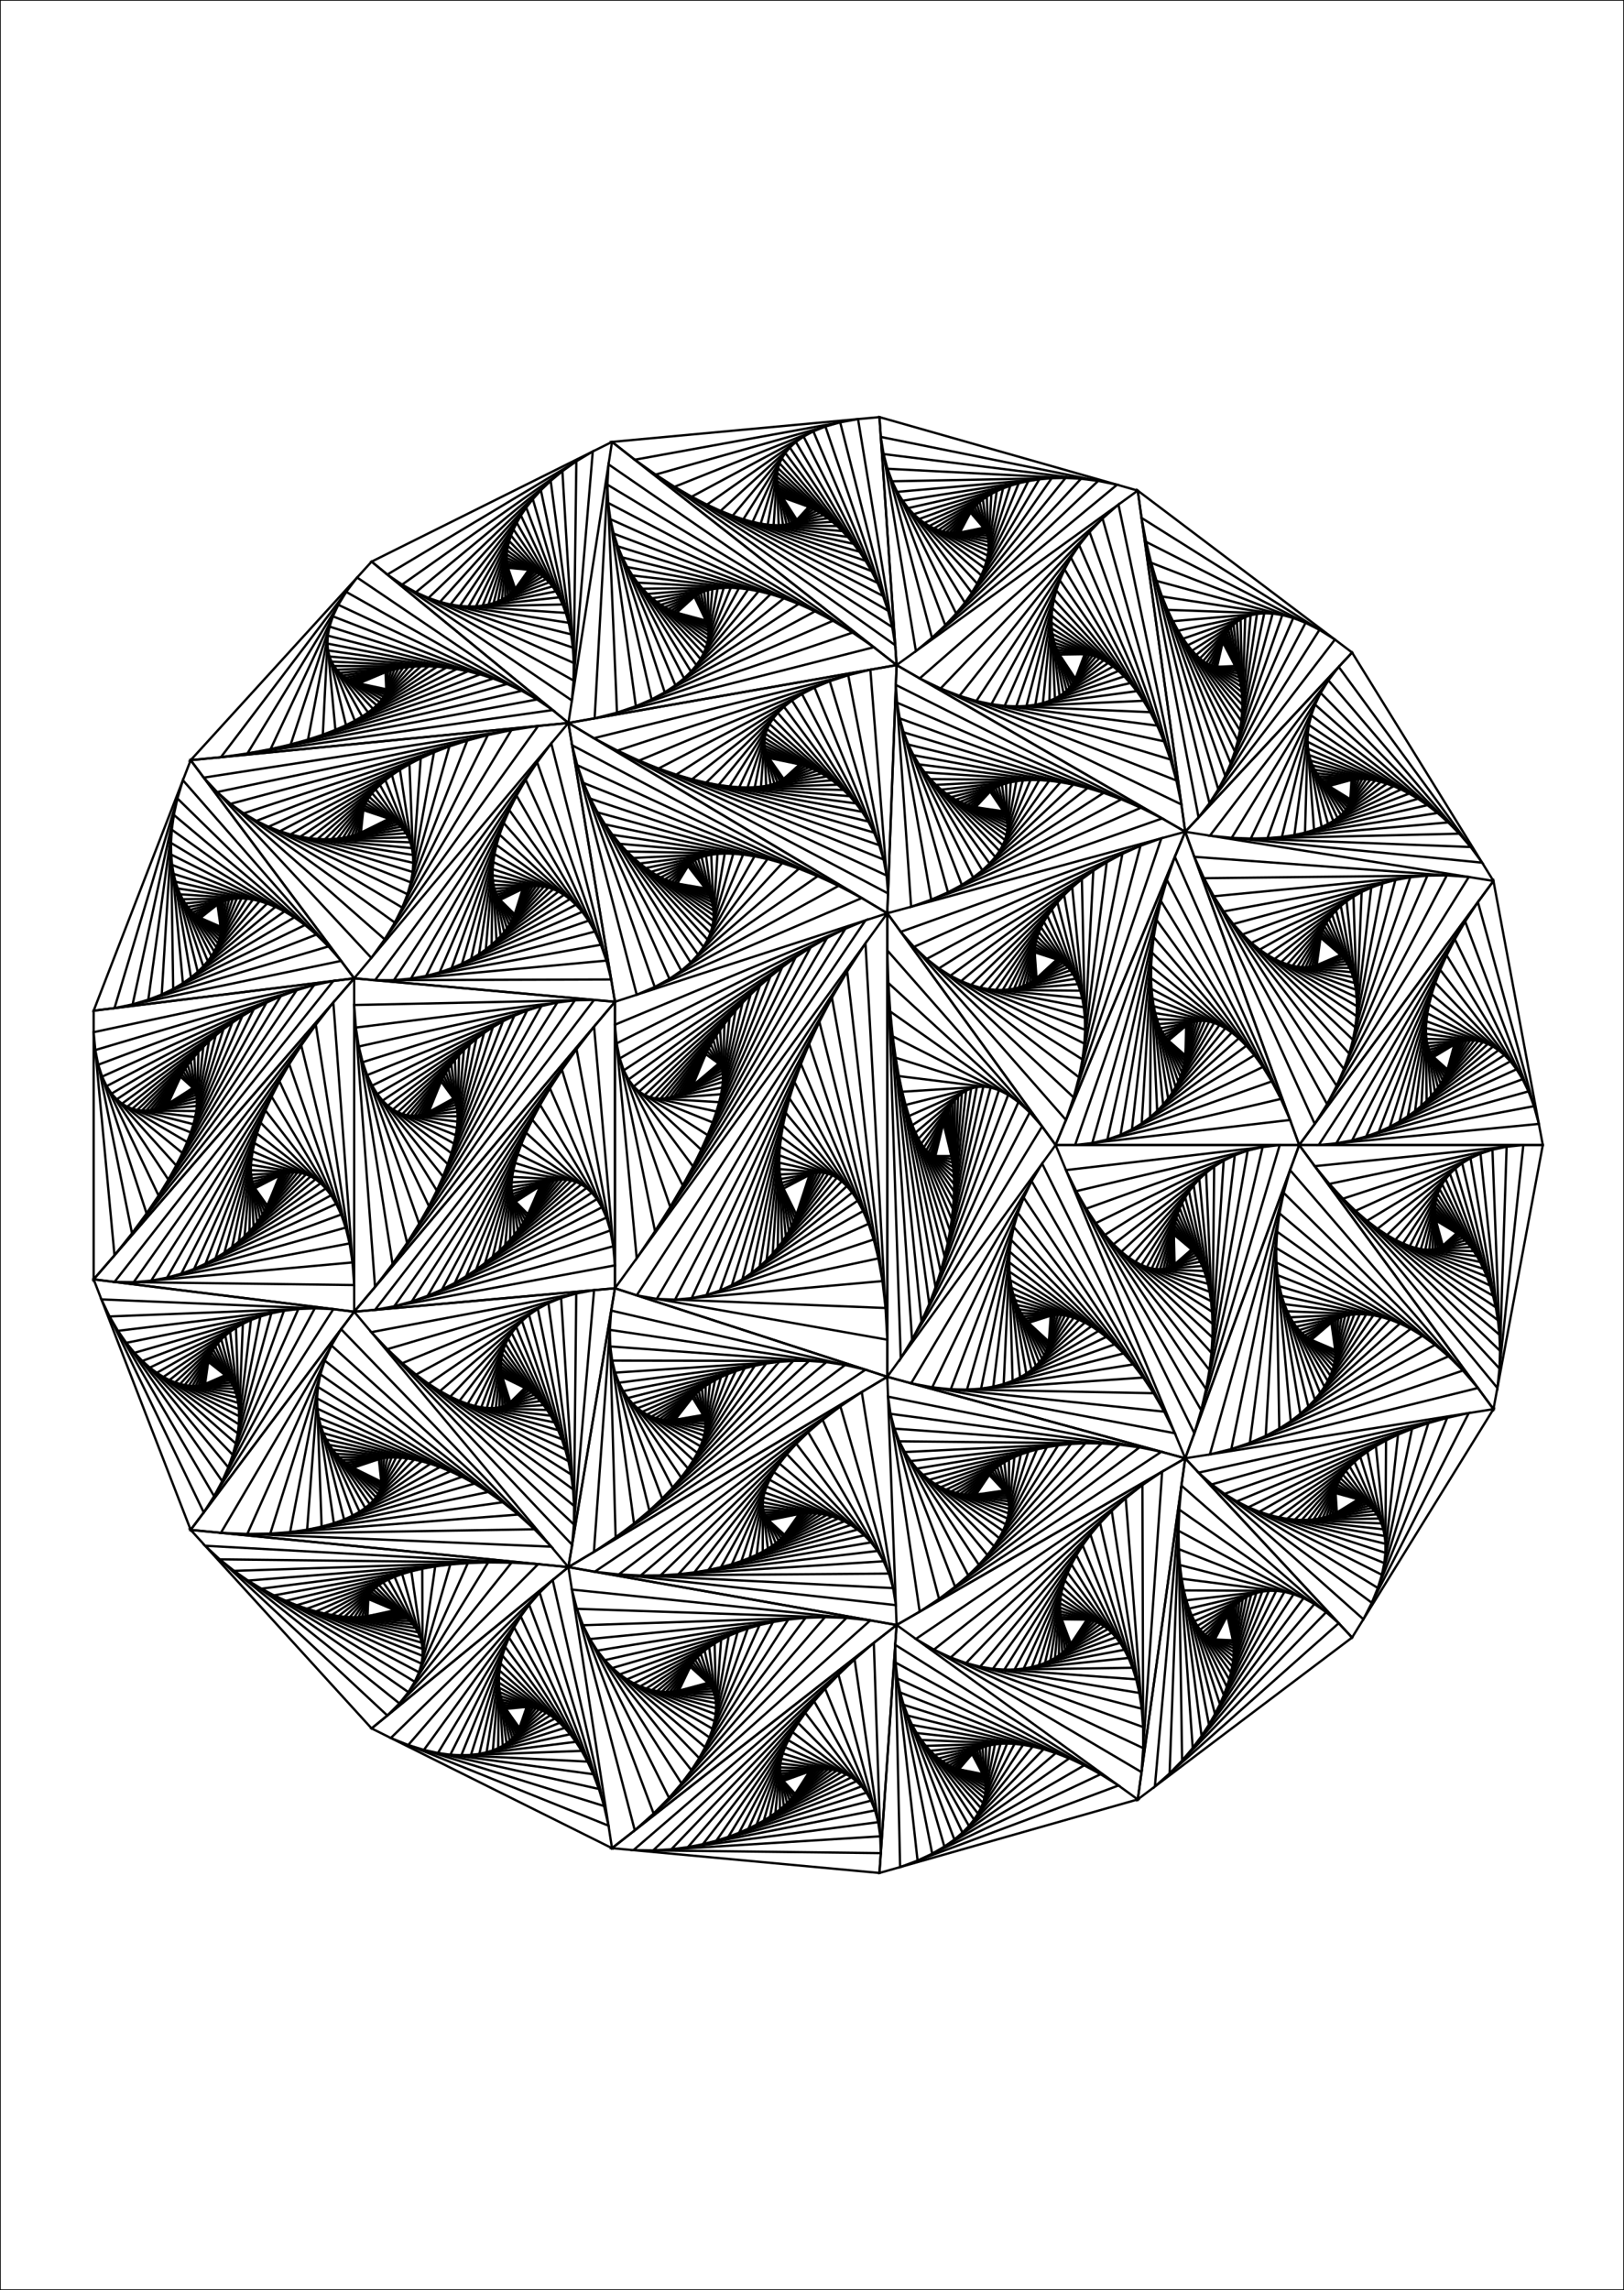 <?xml version="1.0" encoding="utf-8" ?>
<svg xmlns="http://www.w3.org/2000/svg" xmlns:cc="http://creativecommons.org/ns" xmlns:dc="http://purl.org/dc/elements/1.1/" xmlns:ev="http://www.w3.org/2001/xml-events" xmlns:inkscape="http://www.inkscape.org/namespaces/inkscape" xmlns:rdf="http://www.w3.org/1999/02/22-rdf-syntax-ns" xmlns:sodipodi="http://sodipodi.sourceforge.net/DTD/sodipodi-0.dtd" xmlns:xlink="http://www.w3.org/1999/xlink" baseProfile="tiny" height="29.718cm" version="1.2" viewBox="0 0 796.8 1123.2" width="21.082cm">
  <defs/>
  <g fill="none" id="layer1" inkscape:groupmode="layer" inkscape:label="1" stroke="#000000" stroke-width="1.134" style="display:inline">
    <polygon points="517.92,561.6 435.334,447.93 435.334,675.27 517.92,561.6 435.334,675.27 581.515,715.252 517.92,561.6 581.515,715.252 637.44,561.6"/>
    <polygon points="447.028,678.469 576.428,702.96 511.313,570.694"/>
    <polygon points="506.17,579.316 457.38,680.428 571.218,692.379"/>
    <polygon points="566.015,683.333 502.267,587.405 466.487,681.384"/>
    <polygon points="474.449,681.54 560.915,675.659 499.405,594.923"/>
    <polygon points="497.408,601.852 481.367,681.07 555.994,669.2"/>
    <polygon points="487.337,680.12 551.307,663.812 496.125,608.19"/>
    <polygon points="492.454,678.815 546.893,659.363 495.422,613.944"/>
    <polygon points="542.775,655.729 495.185,619.134 496.81,677.259"/>
    <polygon points="500.487,675.537 538.968,652.802 495.315,623.784"/>
    <polygon points="503.565,673.718 535.476,650.48 495.728,627.924"/>
    <polygon points="506.118,671.859 532.296,648.676 496.355,631.588"/>
    <polygon points="529.42,647.309 497.136,634.809 508.212,670.004"/>
    <polygon points="526.838,646.309 498.022,637.625 509.909,668.189"/>
    <polygon points="498.973,640.07 511.263,666.438 524.533,645.614"/>
    <polygon points="499.957,642.179 512.325,664.772 522.488,645.17"/>
    <polygon points="520.685,644.931 500.946,643.987 513.138,663.204"/>
    <polygon points="513.742,661.742 519.106,644.856 501.921,645.524"/>
    <polygon points="517.731,644.909 502.867,646.822 514.171,660.391"/>
    <polygon points="516.542,645.062 503.771,647.907 514.456,659.153"/>
    <polygon points="514.622,658.025 515.52,645.29 504.626,648.807"/>
    <polygon points="595.719,572.17 546.294,610.289 594.862,655.993"/>
    <polygon points="550.179,613.945 594.93,649.287 591.765,575.22"/>
    <polygon points="553.76,616.773 594.677,643.362 588.438,578.318"/>
    <polygon points="557.033,618.9 594.178,638.158 585.664,581.394"/>
    <polygon points="560.005,620.441 593.497,633.617 583.374,584.394"/>
    <polygon points="581.504,587.278 562.684,621.495 592.687,629.679"/>
    <polygon points="565.084,622.149 591.793,626.287 579.999,590.015"/>
    <polygon points="590.849,623.385 578.805,592.586 567.221,622.48"/>
    <polygon points="589.885,620.922 577.879,594.978 569.111,622.553"/>
    <polygon points="577.177,597.184 570.773,622.422 588.925,618.846"/>
    <polygon points="572.225,622.136 587.985,617.113 576.665,599.203"/>
    <polygon points="587.08,615.68 576.31,601.038 573.486,621.734"/>
    <polygon points="576.084,602.693 574.573,621.25 586.218,614.509"/>
    <polygon points="585.407,613.563 575.963,604.178 575.505,620.711"/>
    <polygon points="584.652,612.813 575.926,605.5 576.297,620.139"/>
    <polygon points="594.382,663.535 600.381,569.258 542.112,605.659"/>
    <polygon points="537.654,599.893 593.386,671.965 605.835,566.594"/>
    <polygon points="612.173,564.314 532.95,592.812 591.752,681.326"/>
    <polygon points="528.046,584.218 589.34,691.651 619.489,562.583"/>
    <polygon points="523.008,573.892 585.989,702.96 627.878,561.6"/>
    <polygon points="435.334,466.117 441.941,666.177 511.313,552.506"/>
    <polygon points="447.49,657.083 505.235,545.595 435.862,482.122"/>
    <polygon points="436.793,496.119 452.11,648.164 499.685,540.517"/>
    <polygon points="455.916,639.552 494.654,536.965 438.018,508.282"/>
    <polygon points="490.123,534.671 439.45,518.784 459.015,631.345"/>
    <polygon points="441.015,527.789 461.504,623.611 486.069,533.4"/>
    <polygon points="442.654,535.455 463.469,616.394 482.465,532.951"/>
    <polygon points="444.319,541.93 464.988,609.719 479.28,533.151"/>
    <polygon points="466.132,603.594 476.483,533.854 445.973,547.353"/>
    <polygon points="466.96,598.014 474.042,534.933 447.586,551.852"/>
    <polygon points="471.925,536.287 449.135,555.545 467.526,592.968"/>
    <polygon points="450.607,558.539 467.878,588.433 470.102,537.828"/>
    <polygon points="451.988,560.931 468.056,584.385 468.543,539.485"/>
    <polygon points="467.218,541.2 453.274,562.807 468.095,580.793"/>
    <polygon points="454.46,564.246 468.025,577.625 466.103,542.929"/>
    <polygon points="467.871,574.85 465.171,544.634 455.545,565.316"/>
    <polygon points="467.655,572.433 464.401,546.289 456.531,566.079"/>
    <polygon points="463.772,547.872 457.421,566.587 467.395,570.341"/>
    <polygon points="458.219,566.887 467.105,568.543 463.264,549.369"/>
    <polygon points="466.798,567.01 462.86,550.771 458.93,567.02"/>
    <polygon points="392.99,521.85 353.243,632.958 426.141,600.244"/>
    <polygon points="389.81,530.739 359.074,630.341 423.489,593.972"/>
    <polygon points="387.351,538.707 364.228,627.432 420.795,588.914"/>
    <polygon points="368.753,624.35 418.119,584.897 385.501,545.805"/>
    <polygon points="372.702,621.194 415.51,581.77 384.161,552.088"/>
    <polygon points="413.002,579.395 383.245,557.617 376.127,618.04"/>
    <polygon points="379.077,614.948 410.622,577.653 382.675,562.451"/>
    <polygon points="382.387,566.65 381.601,611.965 408.386,576.437"/>
    <polygon points="382.325,570.276 383.743,609.122 406.306,575.654"/>
    <polygon points="404.387,575.224 382.438,573.383 385.548,606.445"/>
    <polygon points="387.055,603.947 402.631,575.077 382.687,576.028"/>
    <polygon points="388.301,601.638 401.036,575.153 383.036,578.262"/>
    <polygon points="389.32,599.519 399.596,575.401 383.458,580.132"/>
    <polygon points="383.927,581.683 390.142,597.589 398.305,575.78"/>
    <polygon points="390.795,595.845 397.155,576.252 384.424,582.955"/>
    <polygon points="346.683,635.135 428.674,607.917 397.017,511.999"/>
    <polygon points="402.031,501.156 339.352,636.695 430.991,617.201"/>
    <polygon points="408.189,489.307 331.211,637.423 432.973,628.322"/>
    <polygon points="322.231,637.066 434.478,641.528 415.664,476.458"/>
    <polygon points="424.644,462.644 312.397,635.326 435.334,657.083"/>
    <polygon points="301.706,502.588 312.397,617.138 424.644,451.403"/>
    <polygon points="414.808,455.498 302.562,511.752 321.376,603.88"/>
    <polygon points="405.829,459.998 304.067,519.122 328.851,592.009"/>
    <polygon points="397.688,464.728 306.049,524.953 335.009,581.448"/>
    <polygon points="308.366,529.473 340.023,572.111 390.357,469.546"/>
    <polygon points="310.899,532.884 344.05,563.905 383.798,474.34"/>
    <polygon points="347.23,556.74 377.966,479.024 313.551,535.366"/>
    <polygon points="372.812,483.531 316.245,537.076 349.689,550.523"/>
    <polygon points="318.921,538.151 351.539,545.164 368.287,487.815"/>
    <polygon points="352.878,540.576 364.338,491.842 321.53,538.712"/>
    <polygon points="360.913,495.591 324.038,538.861 353.795,536.677"/>
    <polygon points="357.963,499.053 326.419,538.687 354.365,533.39"/>
    <polygon points="355.44,502.224 328.654,538.263 354.652,530.643"/>
    <polygon points="353.297,505.107 330.734,537.653 354.716,528.37"/>
    <polygon points="351.492,507.711 332.653,536.911 354.602,526.509"/>
    <polygon points="334.409,536.078 354.353,525.005 349.985,510.046"/>
    <polygon points="336.004,535.193 354.004,523.808 348.738,512.129"/>
    <polygon points="353.582,522.874 347.72,513.974 337.444,534.282"/>
    <polygon points="353.113,522.162 346.898,515.599 338.735,533.369"/>
    <polygon points="352.616,521.637 346.245,517.02 339.885,532.473"/>
    <polygon points="173.776,643.356 301.706,631.852 301.706,491.348"/>
    <polygon points="184.01,642.436 301.706,620.612 291.472,503.509"/>
    <polygon points="282.875,514.623 193.426,640.69 300.887,611.244"/>
    <polygon points="275.719,524.708 202.023,638.335 299.447,603.514"/>
    <polygon points="209.817,635.549 297.548,597.209 269.823,533.798"/>
    <polygon points="265.023,541.938 216.835,632.482 295.33,592.136"/>
    <polygon points="292.906,588.121 261.168,549.182 223.115,629.254"/>
    <polygon points="290.367,585.006 258.124,555.588 228.698,625.963"/>
    <polygon points="287.787,582.652 255.77,561.218 233.632,622.687"/>
    <polygon points="285.226,580.937 253.999,566.135 237.964,619.484"/>
    <polygon points="241.745,616.4 282.728,579.753 252.716,570.403"/>
    <polygon points="280.327,579.005 251.838,574.083 245.024,613.468"/>
    <polygon points="251.293,577.234 247.848,610.711 278.048,578.611"/>
    <polygon points="275.907,578.501 251.017,579.912 250.264,608.143"/>
    <polygon points="252.315,605.772 273.916,578.614 250.957,582.17"/>
    <polygon points="254.043,603.599 272.079,578.899 251.066,584.058"/>
    <polygon points="255.486,601.623 270.398,579.311 251.304,585.622"/>
    <polygon points="256.679,599.838 268.871,579.816 251.638,586.902"/>
    <polygon points="257.654,598.237 267.492,580.383 252.042,587.937"/>
    <polygon points="252.491,588.761 258.442,596.808 266.256,580.987"/>
    <polygon points="265.155,581.609 252.967,589.405 259.067,595.543"/>
    <polygon points="216.415,530.396 210.327,545.426 222.515,538.726"/>
    <polygon points="217.041,529.044 209.226,545.936 222.991,539.568"/>
    <polygon points="223.44,540.614 217.828,527.535 207.99,546.399"/>
    <polygon points="223.844,541.897 218.803,525.861 206.612,546.79"/>
    <polygon points="205.084,547.08 224.178,543.452 219.996,524.016"/>
    <polygon points="224.416,545.317 221.439,521.997 203.403,547.234"/>
    <polygon points="224.525,547.536 223.167,519.805 201.566,547.207"/>
    <polygon points="225.218,517.444 199.575,546.951 224.465,550.152"/>
    <polygon points="197.435,546.406 224.189,553.216 227.634,514.926"/>
    <polygon points="223.644,556.776 230.458,512.267 195.155,545.505"/>
    <polygon points="233.737,509.493 192.755,544.167 222.766,560.888"/>
    <polygon points="237.518,506.64 190.256,542.303 221.484,565.605"/>
    <polygon points="241.851,503.756 187.695,539.809 219.713,570.983"/>
    <polygon points="185.115,536.568 217.359,577.077 246.784,500.902"/>
    <polygon points="214.314,583.94 252.367,498.159 182.576,532.449"/>
    <polygon points="210.459,591.619 258.647,495.625 180.152,527.303"/>
    <polygon points="205.659,600.158 265.665,493.421 177.934,520.968"/>
    <polygon points="176.036,513.262 199.763,609.59 273.459,491.696"/>
    <polygon points="282.056,490.627 174.595,503.986 192.607,619.934"/>
    <polygon points="184.01,631.196 291.472,490.428 173.776,492.925"/>
    <polygon points="56.172,628.755 173.776,630.275 163.549,491.655"/>
    <polygon points="65.58,628.877 172.958,619.186 154.959,502.623"/>
    <polygon points="74.17,628.101 171.518,609.861 147.809,512.723"/>
    <polygon points="81.958,626.642 169.621,602.09 141.918,521.953"/>
    <polygon points="88.971,624.678 167.405,595.679 137.121,530.328"/>
    <polygon points="133.269,537.876 95.246,622.358 164.982,590.451"/>
    <polygon points="130.227,544.635 100.825,619.805 162.445,586.245"/>
    <polygon points="159.868,582.916 127.875,550.649 105.754,617.12"/>
    <polygon points="110.083,614.384 157.308,580.335 126.105,555.966"/>
    <polygon points="124.823,560.64 113.861,611.66 154.812,578.385"/>
    <polygon points="123.947,564.721 117.137,608.998 152.413,576.966"/>
    <polygon points="150.136,575.986 123.402,568.264 119.96,606.436"/>
    <polygon points="123.126,571.317 122.374,604 147.997,575.368"/>
    <polygon points="123.066,573.932 124.423,601.709 146.007,575.044"/>
    <polygon points="126.15,599.576 144.172,574.955 123.175,576.154"/>
    <polygon points="142.492,575.051 123.413,578.028 127.592,597.606"/>
    <polygon points="128.784,595.802 140.966,575.289 123.747,579.594"/>
    <polygon points="139.588,575.634 124.15,580.891 129.758,594.161"/>
    <polygon points="130.545,592.679 138.353,576.054 124.599,581.952"/>
    <polygon points="125.074,582.81 131.169,591.349 137.253,576.526"/>
    <polygon points="88.552,528.073 82.468,541.383 94.647,533.587"/>
    <polygon points="81.368,542.01 95.122,534.172 89.176,526.862"/>
    <polygon points="95.571,534.927 89.963,525.491 80.133,542.625"/>
    <polygon points="95.974,535.882 90.937,523.95 78.755,543.212"/>
    <polygon points="77.229,543.746 96.308,537.069 92.129,522.228"/>
    <polygon points="75.549,544.2 96.546,538.526 93.571,520.318"/>
    <polygon points="95.298,518.212 73.714,544.54 96.655,540.292"/>
    <polygon points="97.347,515.906 71.724,544.725 96.595,542.413"/>
    <polygon points="69.585,544.706 96.319,544.935 99.762,513.402"/>
    <polygon points="67.308,544.427 95.775,547.912 102.584,510.704"/>
    <polygon points="94.897,551.398 105.86,507.824 64.909,543.821"/>
    <polygon points="62.413,542.81 93.616,555.452 109.638,504.782"/>
    <polygon points="91.846,560.134 113.967,501.606 59.853,541.304"/>
    <polygon points="89.494,565.507 118.896,498.337 57.276,539.199"/>
    <polygon points="86.452,571.636 124.475,495.029 54.739,536.378"/>
    <polygon points="52.316,532.708 82.6,578.582 130.75,491.753"/>
    <polygon points="137.763,488.598 50.1,528.039 77.803,586.407"/>
    <polygon points="71.912,595.166 145.551,485.675 48.203,522.202"/>
    <polygon points="46.763,515.01 64.762,604.909 154.141,483.125"/>
    <polygon points="56.172,615.674 163.549,481.113 45.945,506.256"/>
    <polygon points="45.945,627.485 173.776,479.844 45.945,495.715"/>
    <polygon points="94.427,447.438 107.957,459.392 110.883,441.571"/>
    <polygon points="95.509,448.394 108.192,457.966 109.567,442.041"/>
    <polygon points="96.524,449.16 108.302,456.692 108.442,442.549"/>
    <polygon points="107.489,443.078 97.466,449.763 108.313,455.56"/>
    <polygon points="108.247,454.562 106.687,443.613 98.334,450.226"/>
    <polygon points="112.413,441.163 93.284,446.261 107.57,460.977"/>
    <polygon points="106.995,462.727 114.181,440.844 92.091,444.829"/>
    <polygon points="116.208,440.648 90.865,443.106 106.194,464.647"/>
    <polygon points="89.625,441.051 105.122,466.737 118.52,440.613"/>
    <polygon points="88.399,438.621 103.73,468.994 121.139,440.786"/>
    <polygon points="87.22,435.77 101.959,471.409 124.088,441.222"/>
    <polygon points="127.389,441.985 86.13,432.448 99.748,473.967"/>
    <polygon points="85.183,428.605 97.025,476.647 131.059,443.149"/>
    <polygon points="93.713,479.417 135.113,444.798 84.441,424.187"/>
    <polygon points="83.981,419.139 89.727,482.233 139.559,447.029"/>
    <polygon points="84.972,485.04 144.399,449.952 83.895,413.408"/>
    <polygon points="79.35,487.766 149.626,453.692 84.291,406.943"/>
    <polygon points="85.294,399.692 72.753,490.32 155.22,458.388"/>
    <polygon points="161.148,464.195 87.053,391.614 65.067,492.592"/>
    <polygon points="56.172,494.445 167.357,471.283 89.738,382.672"/>
    <polygon points="173.776,479.844 93.546,372.842 45.945,495.715"/>
    <polygon points="163.852,326.645 180.626,349.452 210.267,326.794"/>
    <polygon points="206.554,326.782 165.194,328.47 182.998,347.639"/>
    <polygon points="203.245,326.917 166.618,330.003 184.882,345.971"/>
    <polygon points="168.079,331.281 186.351,344.446 200.315,327.164"/>
    <polygon points="187.468,343.064 197.736,327.493 169.541,332.334"/>
    <polygon points="188.29,341.818 195.481,327.88 170.975,333.192"/>
    <polygon points="193.52,328.305 172.36,333.882 188.865,340.703"/>
    <polygon points="189.237,339.711 191.827,328.752 173.681,334.428"/>
    <polygon points="174.925,334.851 189.445,338.834 190.376,329.206"/>
    <polygon points="176.087,335.169 189.519,338.064 189.14,329.657"/>
    <polygon points="214.408,326.994 162.649,324.492 177.689,351.405"/>
    <polygon points="218.995,327.431 161.653,321.971 174.097,353.489"/>
    <polygon points="169.754,355.692 224.043,328.161 160.949,319.038"/>
    <polygon points="164.554,357.991 229.556,329.249 160.636,315.651"/>
    <polygon points="160.832,311.764 158.381,360.358 235.532,330.769"/>
    <polygon points="161.677,307.329 151.114,362.754 241.955,332.807"/>
    <polygon points="248.791,335.46 163.334,302.304 142.62,365.127"/>
    <polygon points="255.991,338.835 165.992,296.642 132.762,367.414"/>
    <polygon points="121.395,369.532 263.48,343.055 169.87,290.304"/>
    <polygon points="271.155,348.255 175.218,283.253 108.373,371.382"/>
    <polygon points="93.546,372.842 278.88,354.585 182.319,275.463"/>
    <polygon points="249.23,292.262 263.678,280.908 248.567,273.606"/>
    <polygon points="250.386,291.353 262.469,280.324 248.62,275.098"/>
    <polygon points="261.361,279.906 248.761,276.399 251.352,290.471"/>
    <polygon points="252.153,289.626 260.353,279.626 248.968,277.524"/>
    <polygon points="252.809,288.826 259.443,279.457 249.223,278.493"/>
    <polygon points="247.859,293.181 264.987,281.692 248.628,271.904"/>
    <polygon points="248.835,269.974 246.248,294.091 266.392,282.71"/>
    <polygon points="244.367,294.968 267.885,284.007 249.224,267.801"/>
    <polygon points="242.185,295.78 269.454,285.628 249.836,265.368"/>
    <polygon points="271.083,287.625 250.72,262.662 239.672,296.49"/>
    <polygon points="272.748,290.055 251.93,259.672 236.796,297.049"/>
    <polygon points="253.531,256.391 233.524,297.403 274.42,292.983"/>
    <polygon points="229.826,297.483 276.057,296.475 255.592,252.817"/>
    <polygon points="225.671,297.212 277.61,300.607 258.194,248.957"/>
    <polygon points="261.426,244.823 221.032,296.495 279.017,305.458"/>
    <polygon points="265.386,240.441 215.887,295.224 280.202,311.112"/>
    <polygon points="210.218,293.273 281.074,317.657 270.183,235.846"/>
    <polygon points="275.936,231.094 204.018,290.498 281.521,325.184"/>
    <polygon points="197.288,286.734 281.411,333.786 282.775,226.256"/>
    <polygon points="190.044,281.793 280.592,343.557 290.839,221.427"/>
    <polygon points="298.564,227.756 291.762,352.314 428.738,317.435"/>
    <polygon points="302.72,349.523 418.324,310.26 298.02,237.721"/>
    <polygon points="298.396,246.665 311.969,346.382 408.7,304.457"/>
    <polygon points="399.875,299.834 299.481,254.643 319.707,343.028"/>
    <polygon points="326.121,339.573 391.844,296.218 301.1,261.713"/>
    <polygon points="384.584,293.458 303.101,267.942 331.378,336.104"/>
    <polygon points="305.363,273.395 335.635,332.693 378.066,291.417"/>
    <polygon points="339.029,329.391 372.25,289.975 307.785,278.139"/>
    <polygon points="310.285,282.239 341.687,326.237 367.092,289.028"/>
    <polygon points="362.548,288.485 312.797,285.759 343.719,323.261"/>
    <polygon points="315.271,288.759 345.226,320.479 358.568,288.267"/>
    <polygon points="355.104,288.306 317.667,291.297 346.293,317.902"/>
    <polygon points="346.998,315.534 352.109,288.546 319.957,293.425"/>
    <polygon points="322.12,295.194 347.407,313.375 349.537,288.936"/>
    <polygon points="324.143,296.648 347.577,311.42 347.344,289.437"/>
    <polygon points="326.018,297.83 347.559,309.661 345.488,290.014"/>
    <polygon points="343.93,290.639 327.741,298.776 347.393,308.089"/>
    <polygon points="347.116,306.693 342.635,291.29 329.313,299.522"/>
    <polygon points="330.738,300.095 346.757,305.461 341.569,291.948"/>
    <polygon points="346.342,304.38 340.703,292.6 332.019,300.524"/>
    <polygon points="419.954,394.06 381.589,349.632 352.579,385.014"/>
    <polygon points="379.269,352.463 357.969,385.738 416.885,390.506"/>
    <polygon points="377.565,355.125 362.682,386.119 413.876,387.463"/>
    <polygon points="366.778,386.226 410.971,384.876 376.374,357.604"/>
    <polygon points="408.203,382.694 375.606,359.894 370.313,386.118"/>
    <polygon points="373.344,385.844 405.595,380.87 375.183,361.992"/>
    <polygon points="403.162,379.36 375.036,363.9 375.924,385.447"/>
    <polygon points="400.912,378.123 375.107,365.624 378.103,384.96"/>
    <polygon points="398.848,377.123 375.347,367.171 379.928,384.413"/>
    <polygon points="375.713,368.55 381.442,383.829 396.968,376.327"/>
    <polygon points="376.171,369.772 382.684,383.229 395.267,375.705"/>
    <polygon points="393.74,375.23 376.692,370.849 383.69,382.627"/>
    <polygon points="384.494,382.036 392.376,374.88 377.252,371.791"/>
    <polygon points="423.024,398.183 384.645,346.655 346.453,383.869"/>
    <polygon points="339.534,382.211 426.021,402.932 388.567,343.563"/>
    <polygon points="393.507,340.401 331.768,379.936 428.848,408.37"/>
    <polygon points="431.389,414.556 399.628,337.225 323.105,376.926"/>
    <polygon points="407.117,334.11 313.506,373.045 433.5,421.551"/>
    <polygon points="302.941,368.144 435.006,429.413 416.176,331.15"/>
    <polygon points="435.7,438.191 427.027,328.463 291.396,362.053"/>
    <polygon points="435.334,447.93 439.909,326.192 278.88,354.585"/>
    <polygon points="492.838,398.814 486.531,387.575 477.389,395.68"/>
    <polygon points="492.334,397.915 485.8,388.223 478.625,395.931"/>
    <polygon points="476.005,395.317 493.307,399.85 487.446,386.902"/>
    <polygon points="488.575,386.213 474.464,394.82 493.719,401.036"/>
    <polygon points="472.761,394.162 494.046,402.385 489.95,385.522"/>
    <polygon points="470.892,393.315 494.258,403.91 491.607,384.844"/>
    <polygon points="494.317,405.624 493.586,384.201 468.855,392.244"/>
    <polygon points="494.177,407.538 495.928,383.617 466.653,390.914"/>
    <polygon points="464.294,389.284 493.785,409.661 498.679,383.124"/>
    <polygon points="461.791,387.309 493.081,412 501.886,382.76"/>
    <polygon points="505.601,382.571 459.164,384.939 491.992,414.559"/>
    <polygon points="490.437,417.337 509.876,382.61 456.445,382.122"/>
    <polygon points="453.673,378.8 488.322,420.328 514.763,382.941"/>
    <polygon points="450.902,374.911 485.54,423.518 520.316,383.64"/>
    <polygon points="448.2,370.392 481.97,426.886 526.587,384.791"/>
    <polygon points="477.479,430.398 533.625,386.497 445.654,365.174"/>
    <polygon points="443.371,359.188 471.914,434.009 541.473,388.872"/>
    <polygon points="550.168,392.047 441.481,352.365 465.109,437.658"/>
    <polygon points="440.142,344.635 456.881,441.265 559.735,396.169"/>
    <polygon points="447.028,444.731 570.187,401.408 439.543,335.931"/>
    <polygon points="441.941,457.023 523.008,549.308 569.821,411.147"/>
    <polygon points="448.426,464.406 526.753,538.255 559.59,414.817"/>
    <polygon points="454.692,470.314 529.38,528.38 550.697,418.784"/>
    <polygon points="460.667,474.959 531.085,519.612 543.017,422.906"/>
    <polygon points="466.301,478.531 532.04,511.876 536.429,427.07"/>
    <polygon points="471.56,481.199 532.391,505.091 530.818,431.187"/>
    <polygon points="526.078,435.188 476.426,483.11 532.265,499.179"/>
    <polygon points="522.106,439.022 480.893,484.396 531.77,494.06"/>
    <polygon points="484.963,485.169 530.997,489.657 518.809,442.652"/>
    <polygon points="516.101,446.053 488.646,485.528 530.022,485.896"/>
    <polygon points="513.905,449.211 491.956,485.558 528.908,482.709"/>
    <polygon points="527.708,480.029 512.149,452.119 494.912,485.33"/>
    <polygon points="510.77,454.776 497.536,484.906 526.463,477.796"/>
    <polygon points="525.208,475.955 509.711,457.186 499.85,484.337"/>
    <polygon points="523.968,474.453 508.922,459.358 501.879,483.666"/>
    <polygon points="522.764,473.246 508.359,461.303 503.646,482.929"/>
    <polygon points="521.612,472.29 507.982,463.033 505.175,482.154"/>
    <polygon points="506.49,481.365 520.521,471.55 507.757,464.563"/>
    <polygon points="519.5,470.991 507.656,465.907 507.613,480.58"/>
    <polygon points="518.553,470.584 507.652,467.081 508.564,479.813"/>
    <polygon points="435.334,447.93 278.88,354.585 301.706,491.348 435.334,447.93 301.706,631.852 435.334,675.27 435.334,447.93 301.706,491.348 301.706,631.852"/>
    <polygon points="312.397,487.874 422.817,440.462 280.706,365.526"/>
    <polygon points="283.241,375.314 321.23,484.082 411.449,434.467"/>
    <polygon points="328.448,480.112 401.192,429.735 286.28,384.015"/>
    <polygon points="391.999,426.077 289.654,391.703 334.267,476.082"/>
    <polygon points="383.811,423.328 293.223,398.454 338.886,472.082"/>
    <polygon points="376.564,421.338 296.876,404.344 342.48,468.181"/>
    <polygon points="300.524,409.451 345.207,464.434 370.189,419.978"/>
    <polygon points="304.099,413.849 347.205,460.877 364.616,419.136"/>
    <polygon points="359.775,418.713 307.547,417.612 348.598,457.538"/>
    <polygon points="349.492,454.432 355.596,418.625 310.831,420.806"/>
    <polygon points="313.924,423.496 349.981,451.568 352.015,418.799"/>
    <polygon points="350.143,448.946 348.968,419.175 316.809,425.742"/>
    <polygon points="346.395,419.7 319.476,427.598 350.049,446.564"/>
    <polygon points="321.921,429.115 349.757,444.415 344.242,420.332"/>
    <polygon points="324.148,430.339 349.316,442.489 342.456,421.035"/>
    <polygon points="348.767,440.772 340.991,421.779 326.162,431.311"/>
    <polygon points="327.97,432.068 348.145,439.253 339.805,422.542"/>
    <polygon points="329.584,432.643 347.478,437.916 338.858,423.304"/>
    <polygon points="338.116,424.051 331.015,433.065 346.788,436.747"/>
    <polygon points="346.094,435.731 337.548,424.772 332.277,433.359"/>
    <polygon points="297.527,471.143 263.555,373.899 193.28,480.735"/>
    <polygon points="257.933,382.445 201.62,479.968 294.81,463.363"/>
    <polygon points="209.075,478.639 291.86,456.89 253.428,390.247"/>
    <polygon points="249.88,397.319 215.698,476.9 288.785,451.558"/>
    <polygon points="247.145,403.685 221.545,474.872 285.673,447.219"/>
    <polygon points="245.097,409.38 226.675,472.66 282.59,443.736"/>
    <polygon points="279.591,440.988 243.623,414.442 231.148,470.346"/>
    <polygon points="242.625,418.915 235.024,467.998 276.713,438.864"/>
    <polygon points="273.986,437.268 242.017,422.841 238.359,465.667"/>
    <polygon points="271.429,436.114 241.724,426.267 241.209,463.395"/>
    <polygon points="269.053,435.327 241.683,429.238 243.626,461.212"/>
    <polygon points="245.661,459.142 266.863,434.839 241.839,431.796"/>
    <polygon points="242.144,433.983 247.357,457.197 264.861,434.596"/>
    <polygon points="248.757,455.389 263.044,434.547 242.561,435.84"/>
    <polygon points="243.057,437.404 249.9,453.722 261.405,434.65"/>
    <polygon points="243.605,438.71 250.821,452.196 259.937,434.871"/>
    <polygon points="251.55,450.81 258.631,435.178 244.182,439.789"/>
    <polygon points="252.116,449.56 257.475,435.547 244.771,440.67"/>
    <polygon points="252.545,448.439 256.458,435.957 245.359,441.382"/>
    <polygon points="220.498,366.063 125.789,402.615 199.915,438.593"/>
    <polygon points="131.719,405.493 201.562,432.791 212.921,368.987"/>
    <polygon points="202.471,427.687 206.425,371.908 137.306,407.677"/>
    <polygon points="202.787,423.224 200.895,374.769 142.519,409.278"/>
    <polygon points="202.636,419.348 196.225,377.53 147.341,410.393"/>
    <polygon points="151.764,411.11 202.123,416.002 192.315,380.159"/>
    <polygon points="201.338,413.135 189.071,382.635 155.793,411.501"/>
    <polygon points="200.357,410.695 186.408,384.944 159.437,411.632"/>
    <polygon points="184.251,387.079 162.71,411.557 199.241,408.635"/>
    <polygon points="198.042,406.911 182.528,389.038 165.633,411.323"/>
    <polygon points="196.801,405.481 181.176,390.82 168.226,410.97"/>
    <polygon points="170.512,410.531 195.551,404.308 180.14,392.432"/>
    <polygon points="194.318,403.358 179.37,393.88 172.515,410.033"/>
    <polygon points="178.821,395.173 174.259,409.499 193.122,402.6"/>
    <polygon points="191.978,402.005 178.456,396.319 175.768,408.947"/>
    <polygon points="178.241,397.329 177.065,408.392 190.896,401.55"/>
    <polygon points="229.275,363.207 119.565,398.916 197.362,445.149"/>
    <polygon points="239.375,360.507 113.117,394.256 193.709,452.509"/>
    <polygon points="188.734,460.721 250.926,358.074 106.542,388.476"/>
    <polygon points="99.965,381.403 182.184,469.823 264.053,356.046"/>
    <polygon points="184.01,480.764 299.88,480.407 270.472,364.606"/>
    <polygon points="278.88,354.585 173.776,479.844 301.706,491.348 278.88,354.585 93.546,372.842 173.776,479.844"/>
    <polygon points="300.275,216.728 182.319,275.463 278.88,354.585 300.275,216.728 278.88,354.585 439.909,326.192"/>
    <polygon points="381.337,231.853 379.565,257.615 410.766,258.021"/>
    <polygon points="408.411,255.927 381.195,233.914 382.062,257.648"/>
    <polygon points="406.234,254.166 381.264,235.812 384.17,257.51"/>
    <polygon points="404.237,252.698 381.497,237.548 385.935,257.243"/>
    <polygon points="381.852,239.124 387.399,256.879 402.417,251.486"/>
    <polygon points="388.6,256.448 400.772,250.497 382.296,240.544"/>
    <polygon points="382.8,241.817 389.574,255.972 399.294,249.701"/>
    <polygon points="383.342,242.949 390.352,255.47 397.974,249.07"/>
    <polygon points="390.962,254.958 396.804,248.58 383.903,243.951"/>
    <polygon points="413.289,260.489 381.746,229.634 376.633,257.366"/>
    <polygon points="373.212,256.843 415.968,263.378 382.488,227.268"/>
    <polygon points="383.639,224.771 369.25,255.983 418.779,266.735"/>
    <polygon points="421.691,270.61 385.287,222.168 364.69,254.711"/>
    <polygon points="387.531,219.492 359.475,252.942 424.662,275.055"/>
    <polygon points="427.634,280.122 390.486,216.789 353.548,250.578"/>
    <polygon points="346.854,247.51 430.534,285.861 394.28,214.117"/>
    <polygon points="339.339,243.613 433.271,292.323 399.058,211.553"/>
    <polygon points="435.731,299.552 404.979,209.188 330.958,238.749"/>
    <polygon points="321.669,232.763 437.775,307.588 412.224,207.138"/>
    <polygon points="311.446,225.485 439.235,316.462 420.987,205.542"/>
    <polygon points="439.909,326.192 431.484,204.57 300.275,216.728"/>
    <polygon points="484.051,261.489 478.254,248.478 467.311,261.424"/>
    <polygon points="483.587,260.448 477.379,249.514 468.65,261.429"/>
    <polygon points="483.091,259.574 476.681,250.467 469.845,261.351"/>
    <polygon points="470.905,261.209 482.578,258.845 476.134,251.338"/>
    <polygon points="479.336,247.362 465.82,261.312 484.461,262.718"/>
    <polygon points="464.17,261.064 484.792,264.157 480.654,246.171"/>
    <polygon points="462.358,260.65 485.014,265.83 482.245,244.912"/>
    <polygon points="460.381,260.031 485.089,267.763 484.147,243.597"/>
    <polygon points="484.975,269.983 486.399,242.243 458.242,259.166"/>
    <polygon points="455.949,258.005 484.621,272.514 489.047,240.872"/>
    <polygon points="492.137,239.514 453.512,256.494 483.967,275.383"/>
    <polygon points="495.718,238.205 450.953,254.57 482.945,278.616"/>
    <polygon points="448.299,252.165 481.476,282.236 499.842,236.991"/>
    <polygon points="504.559,235.929 445.588,249.2 479.469,286.262"/>
    <polygon points="442.872,245.59 476.821,290.712 509.923,235.089"/>
    <polygon points="440.216,241.241 473.415,295.596 515.985,234.554"/>
    <polygon points="437.703,236.052 469.122,300.915 522.792,234.424"/>
    <polygon points="530.389,234.816 435.434,229.912 463.794,306.663"/>
    <polygon points="538.811,235.87 433.535,222.703 457.271,312.818"/>
    <polygon points="548.085,237.745 432.158,214.299 449.374,319.347"/>
    <polygon points="548.759,247.475 451.237,332.732 579.652,394.563"/>
    <polygon points="577.181,382.796 540.957,254.296 461.51,337.678"/>
    <polygon points="470.764,341.288 574.283,372.516 534.601,260.966"/>
    <polygon points="479.046,343.786 571.108,363.592 529.494,267.392"/>
    <polygon points="525.458,273.504 486.411,345.37 567.779,355.896"/>
    <polygon points="522.335,279.253 492.92,346.213 564.393,349.304"/>
    <polygon points="519.981,284.61 498.638,346.46 561.029,343.7"/>
    <polygon points="503.629,346.239 557.745,338.973 518.274,289.558"/>
    <polygon points="517.102,294.092 507.959,345.658 554.587,335.02"/>
    <polygon points="551.588,331.746 516.371,298.217 511.689,344.807"/>
    <polygon points="514.881,343.762 548.771,329.063 515.996,301.945"/>
    <polygon points="546.149,326.894 515.907,305.29 517.592,342.586"/>
    <polygon points="519.876,341.331 543.73,325.166 516.042,308.274"/>
    <polygon points="521.785,340.037 541.515,323.814 516.349,310.918"/>
    <polygon points="539.501,322.783 516.784,313.248 523.363,338.74"/>
    <polygon points="537.684,322.02 517.31,315.287 524.654,337.463"/>
    <polygon points="536.054,321.481 517.898,317.061 525.697,336.228"/>
    <polygon points="526.525,335.048 534.601,321.127 518.521,318.594"/>
    <polygon points="533.315,320.925 519.162,319.911 527.171,333.934"/>
    <polygon points="527.663,332.894 532.183,320.844 519.802,321.033"/>
    <polygon points="599.927,314.903 597.142,327.064 606.049,326.651"/>
    <polygon points="596.323,327.003 606.554,327.765 600.24,313.85"/>
    <polygon points="600.662,312.722 595.389,326.823 607.067,329.073"/>
    <polygon points="607.576,330.599 601.213,311.525 594.329,326.495"/>
    <polygon points="608.068,332.366 601.915,310.267 593.135,325.984"/>
    <polygon points="608.527,334.401 602.795,308.964 591.796,325.252"/>
    <polygon points="608.931,336.729 603.881,307.635 590.306,324.254"/>
    <polygon points="605.205,306.304 588.659,322.939 609.255,339.375"/>
    <polygon points="586.849,321.25 609.468,342.363 606.801,305.004"/>
    <polygon points="608.708,303.776 584.876,319.123 609.534,345.719"/>
    <polygon points="609.409,349.462 610.966,302.671 582.743,316.485"/>
    <polygon points="609.043,353.611 613.619,301.751 580.456,313.256"/>
    <polygon points="616.713,301.09 578.028,309.35 608.376,358.178"/>
    <polygon points="607.34,363.169 620.299,300.779 575.48,304.67"/>
    <polygon points="572.838,299.113 605.854,368.582 624.426,300.924"/>
    <polygon points="603.828,374.402 629.146,301.651 570.144,292.566"/>
    <polygon points="601.16,380.601 634.511,303.106 567.446,284.91"/>
    <polygon points="597.733,387.135 640.572,305.462 564.813,276.021"/>
    <polygon points="562.325,265.768 593.417,393.937 647.376,308.913"/>
    <polygon points="560.087,254.016 588.064,400.915 654.967,313.687"/>
    <polygon points="581.515,407.948 663.379,320.04 558.224,240.63"/>
    <polygon points="666.783,382.035 649.145,383.2 661.714,394.827"/>
    <polygon points="665.371,382.128 650.15,384.13 662.12,393.803"/>
    <polygon points="664.154,382.288 651.108,384.904 662.38,392.869"/>
    <polygon points="662.522,392.023 663.11,382.497 652.01,385.541"/>
    <polygon points="661.132,395.939 668.407,382.03 648.102,382.092"/>
    <polygon points="647.038,380.783 660.338,397.139 670.265,382.138"/>
    <polygon points="672.377,382.389 645.973,379.249 659.291,398.422"/>
    <polygon points="657.946,399.779 674.764,382.818 644.932,377.464"/>
    <polygon points="677.443,383.463 643.948,375.4 656.25,401.198"/>
    <polygon points="643.061,373.03 654.148,402.661 680.433,384.37"/>
    <polygon points="642.32,370.324 651.574,404.145 683.747,385.591"/>
    <polygon points="641.787,367.255 648.459,405.62 687.396,387.186"/>
    <polygon points="641.531,363.795 644.726,407.046 691.385,389.22"/>
    <polygon points="695.71,391.768 641.639,359.918 640.293,408.375"/>
    <polygon points="642.21,355.603 635.069,409.545 700.362,394.913"/>
    <polygon points="705.319,398.746 643.362,350.831 628.96,410.485"/>
    <polygon points="621.866,411.103 710.544,403.368 645.231,345.59"/>
    <polygon points="715.985,408.889 647.975,339.876 613.682,411.296"/>
    <polygon points="651.773,333.697 604.301,410.937 721.568,415.428"/>
    <polygon points="727.198,423.111 656.83,327.072 593.614,409.878"/>
    <polygon points="720.649,430.143 585.989,420.24 645.065,551.238"/>
    <polygon points="651.111,541.55 709.876,429.351 590.715,430.72"/>
    <polygon points="595.547,439.586 655.812,532.574 700.343,429.461"/>
    <polygon points="659.375,524.325 691.959,430.271 600.368,447.026"/>
    <polygon points="661.982,516.801 684.632,431.611 605.089,453.209"/>
    <polygon points="678.269,433.339 609.64,458.297 663.794,509.986"/>
    <polygon points="613.972,462.432 664.952,503.854 672.778,435.335"/>
    <polygon points="665.578,498.372 668.074,437.503 618.051,465.746"/>
    <polygon points="664.072,439.763 621.853,468.356 665.778,493.503"/>
    <polygon points="625.367,470.368 665.641,489.204 660.694,442.05"/>
    <polygon points="665.245,485.431 657.868,444.315 628.589,471.874"/>
    <polygon points="655.526,446.52 631.521,472.959 664.655,482.142"/>
    <polygon points="663.925,479.292 653.606,448.635 634.172,473.694"/>
    <polygon points="636.552,474.142 663.099,476.84 652.051,450.64"/>
    <polygon points="650.811,452.52 638.676,474.357 662.215,474.744"/>
    <polygon points="661.303,472.966 649.84,454.267 640.559,474.388"/>
    <polygon points="660.386,471.47 649.098,455.877 642.219,474.274"/>
    <polygon points="659.483,470.223 648.547,457.349 643.672,474.05"/>
    <polygon points="644.937,473.744 658.608,469.193 648.157,458.685"/>
    <polygon points="646.031,473.38 657.772,468.352 647.9,459.889"/>
    <polygon points="564.807,473.913 564.274,547.981 607.794,509.255"/>
    <polygon points="604.355,506.427 564.764,479.838 567.756,544.882"/>
    <polygon points="570.684,541.806 601.188,504.3 565.004,485.042"/>
    <polygon points="565.458,489.583 573.124,538.806 598.293,502.76"/>
    <polygon points="575.138,535.922 595.666,501.705 566.072,493.521"/>
    <polygon points="566.797,496.913 576.78,533.184 593.298,501.051"/>
    <polygon points="591.178,500.72 567.595,499.815 578.101,530.614"/>
    <polygon points="579.148,528.222 589.292,500.647 568.436,502.279"/>
    <polygon points="569.293,504.354 579.959,526.016 587.623,500.778"/>
    <polygon points="586.157,501.064 570.146,506.087 580.572,523.997"/>
    <polygon points="581.019,522.163 584.876,501.466 570.98,507.52"/>
    <polygon points="581.328,520.507 583.764,501.95 571.783,508.691"/>
    <polygon points="582.806,502.489 572.547,509.637 581.523,519.022"/>
    <polygon points="581.985,503.061 573.265,510.387 581.625,517.7"/>
    <polygon points="560.168,551.03 611.497,512.911 565.21,467.207"/>
    <polygon points="555.361,553.942 615.447,517.541 566.067,459.665"/>
    <polygon points="619.618,523.307 567.484,451.235 549.774,556.606"/>
    <polygon points="623.968,530.388 569.585,441.874 543.322,558.886"/>
    <polygon points="628.443,538.982 572.512,431.549 535.92,560.617"/>
    <polygon points="632.966,549.308 576.428,420.24 527.482,561.6"/>
    <polygon points="637.44,561.6 581.515,407.948 517.92,561.6"/>
    <polygon points="714.741,604.772 704.507,598.607 707.899,610.948"/>
    <polygon points="704.271,597.493 707.225,611.43 715.652,605.405"/>
    <polygon points="704.085,596.241 706.404,611.884 716.658,606.202"/>
    <polygon points="705.417,612.293 717.761,607.189 703.969,594.845"/>
    <polygon points="718.962,608.397 703.946,593.299 704.239,612.631"/>
    <polygon points="702.846,612.872 720.26,609.858 704.041,591.597"/>
    <polygon points="721.649,611.607 704.287,589.737 701.211,612.982"/>
    <polygon points="704.721,587.721 699.306,612.922 723.121,613.684"/>
    <polygon points="697.101,612.643 724.663,616.13 705.383,585.554"/>
    <polygon points="694.566,612.09 726.258,618.99 706.324,583.246"/>
    <polygon points="707.598,580.816 691.668,611.202 727.88,622.309"/>
    <polygon points="688.379,609.903 729.499,626.138 709.269,578.286"/>
    <polygon points="684.667,608.11 731.072,630.524 711.409,575.693"/>
    <polygon points="714.096,573.081 680.503,605.727 732.548,635.519"/>
    <polygon points="717.421,570.51 675.863,602.644 733.863,641.172"/>
    <polygon points="721.481,568.056 670.726,598.741 734.94,647.53"/>
    <polygon points="665.077,593.881 735.684,654.636 726.386,565.81"/>
    <polygon points="658.912,587.912 735.982,662.527 732.254,563.888"/>
    <polygon points="735.701,671.231 739.212,562.429 652.234,580.666"/>
    <polygon points="747.398,561.6 645.065,571.962 734.684,680.765"/>
    <polygon points="756.96,561.6 637.44,561.6 732.747,691.127"/>
    <polygon points="659.997,645.441 637.374,652.419 654.331,670.118"/>
    <polygon points="654.784,668.144 658.187,646 638.731,653.835"/>
    <polygon points="655.057,666.373 656.631,646.626 640.015,654.98"/>
    <polygon points="655.302,647.295 641.218,655.891 655.183,664.793"/>
    <polygon points="642.336,656.603 655.192,663.393 654.175,647.982"/>
    <polygon points="643.364,657.146 655.111,662.16 653.228,648.672"/>
    <polygon points="653.657,672.304 662.087,644.985 635.959,650.69"/>
    <polygon points="652.715,674.707 664.486,644.67 634.501,648.601"/>
    <polygon points="651.453,677.33 667.222,644.546 633.027,646.103"/>
    <polygon points="631.568,643.141 649.813,680.17 670.322,644.668"/>
    <polygon points="630.163,639.656 647.726,683.219 673.814,645.104"/>
    <polygon points="677.723,645.932 628.862,635.586 645.117,686.461"/>
    <polygon points="682.07,647.242 627.728,630.865 641.904,689.872"/>
    <polygon points="686.873,649.139 626.836,625.427 637.993,693.414"/>
    <polygon points="692.143,651.742 626.275,619.199 633.285,697.037"/>
    <polygon points="627.668,700.676 697.881,655.188 626.154,612.115"/>
    <polygon points="626.6,604.103 621.023,704.245 704.079,659.63"/>
    <polygon points="613.224,707.637 710.716,665.241 627.763,595.1"/>
    <polygon points="629.818,585.047 604.135,710.717 717.75,672.215"/>
    <polygon points="725.123,680.765 632.966,573.892 593.614,713.322"/>
    <polygon points="588.064,722.285 668.928,794.198 720.649,693.057"/>
    <polygon points="594.534,728.038 673.066,786.106 710.042,695.395"/>
    <polygon points="676.024,778.85 700.801,698.006 600.816,732.683"/>
    <polygon points="678.006,772.382 692.802,700.781 606.833,736.376"/>
    <polygon points="612.527,739.257 679.19,766.654 685.925,703.628"/>
    <polygon points="617.86,741.449 679.729,761.612 680.053,706.479"/>
    <polygon points="679.755,757.201 675.078,709.276 622.809,743.062"/>
    <polygon points="627.365,744.193 679.381,753.367 670.896,711.979"/>
    <polygon points="667.414,714.556 631.526,744.927 678.702,750.056"/>
    <polygon points="635.3,745.337 677.799,747.216 664.543,716.986"/>
    <polygon points="638.7,745.487 676.738,744.798 662.203,719.254"/>
    <polygon points="660.323,721.353 641.743,745.432 675.575,742.754"/>
    <polygon points="658.837,723.279 644.45,745.218 674.355,741.042"/>
    <polygon points="646.842,744.884 673.114,739.621 657.686,725.034"/>
    <polygon points="671.88,738.454 656.818,726.622 648.944,744.463"/>
    <polygon points="656.188,728.049 650.779,743.982 670.675,737.508"/>
    <polygon points="669.516,736.751 655.755,729.324 652.37,743.464"/>
    <polygon points="668.415,736.157 655.485,730.455 653.742,742.927"/>
    <polygon points="655.345,731.453 654.916,742.386 667.38,735.701"/>
    <polygon points="655.913,741.851 666.418,735.361 655.311,732.328"/>
    <polygon points="732.747,691.127 581.515,715.252 732.747,691.127 637.44,561.6 581.515,715.252 663.379,803.16"/>
    <polygon points="602.146,792.357 596.031,804.114 604.941,804.511"/>
    <polygon points="605.132,805.656 602.747,791.346 595.24,803.98"/>
    <polygon points="605.276,806.994 603.475,790.27 594.367,803.718"/>
    <polygon points="605.356,808.547 604.35,789.138 593.412,803.298"/>
    <polygon points="592.373,802.686 605.353,810.337 605.392,787.96"/>
    <polygon points="605.243,812.387 606.621,786.752 591.254,801.842"/>
    <polygon points="590.059,800.722 604.998,814.722 608.061,785.538"/>
    <polygon points="609.737,784.343 588.796,799.275 604.586,817.364"/>
    <polygon points="603.97,820.334 611.672,783.204 587.476,797.444"/>
    <polygon points="603.107,823.653 613.894,782.164 586.117,795.165"/>
    <polygon points="584.74,792.367 601.948,827.338 616.43,781.277"/>
    <polygon points="600.439,831.402 619.304,780.607 583.375,788.973"/>
    <polygon points="598.517,835.851 622.543,780.234 582.059,784.896"/>
    <polygon points="580.837,780.045 596.112,840.686 626.169,780.251"/>
    <polygon points="579.766,774.319 593.148,845.896 630.204,780.767"/>
    <polygon points="634.664,781.911 578.917,767.611 589.538,851.46"/>
    <polygon points="585.188,857.341 639.559,783.833 578.371,759.808"/>
    <polygon points="578.23,750.793 579.996,863.483 644.892,786.706"/>
    <polygon points="578.611,740.444 573.852,869.81 650.656,790.728"/>
    <polygon points="566.636,876.217 656.83,796.128 579.652,728.637"/>
    <polygon points="663.379,803.16 581.515,715.252 558.224,882.57"/>
    <polygon points="520.281,784.031 517.605,813.19 541.762,797.609"/>
    <polygon points="540.043,796.523 520.067,786.363 519.537,811.944"/>
    <polygon points="520.025,788.41 521.178,810.71 538.445,795.71"/>
    <polygon points="520.117,790.194 522.559,809.51 536.972,795.126"/>
    <polygon points="523.712,808.359 535.623,794.732 520.312,791.739"/>
    <polygon points="524.665,807.269 534.399,794.492 520.584,793.069"/>
    <polygon points="525.444,806.247 533.293,794.378 520.911,794.205"/>
    <polygon points="520.711,781.388 515.345,814.422 543.592,799.02"/>
    <polygon points="545.522,800.812 521.405,778.412 512.721,815.606"/>
    <polygon points="547.53,803.049 522.424,775.083 509.694,816.698"/>
    <polygon points="523.832,771.382 506.225,817.645 549.591,805.803"/>
    <polygon points="551.668,809.151 525.707,767.295 502.273,818.384"/>
    <polygon points="553.714,813.181 528.134,762.813 497.8,818.836"/>
    <polygon points="531.209,757.935 492.768,818.91 555.671,817.985"/>
    <polygon points="535.041,752.669 487.142,818.497 557.465,823.664"/>
    <polygon points="559.006,830.328 539.749,747.034 480.893,817.468"/>
    <polygon points="545.467,741.066 473.998,815.675 560.183,838.09"/>
    <polygon points="466.444,812.945 560.865,847.07 552.338,734.815"/>
    <polygon points="560.522,728.357 458.231,809.08 560.895,857.393"/>
    <polygon points="449.374,803.853 560.087,869.184 570.187,721.793"/>
    <polygon points="439.235,806.738 441.623,915.746 548.759,875.725"/>
    <polygon points="439.426,815.459 450.194,912.544 539.997,870.206"/>
    <polygon points="440.287,823.226 457.378,909.157 531.951,865.826"/>
    <polygon points="441.655,830.1 463.344,905.69 524.618,862.418"/>
    <polygon points="468.246,902.229 517.981,859.833 443.39,836.147"/>
    <polygon points="512.014,857.938 445.378,841.434 472.225,898.837"/>
    <polygon points="447.526,846.026 475.408,895.565 506.683,856.617"/>
    <polygon points="501.95,855.77 449.757,849.989 477.91,892.449"/>
    <polygon points="497.775,855.308 452.009,853.386 479.833,889.515"/>
    <polygon points="481.268,886.778 494.113,855.154 454.235,856.276"/>
    <polygon points="456.397,858.716 482.296,884.248 490.923,855.244"/>
    <polygon points="488.161,855.522 458.469,860.759 482.986,881.928"/>
    <polygon points="460.431,862.453 483.4,879.816 485.786,855.941"/>
    <polygon points="483.757,856.462 462.268,863.842 483.591,877.905"/>
    <polygon points="482.038,857.052 463.974,864.967 483.604,876.19"/>
    <polygon points="480.593,857.685 465.544,865.865 483.479,874.659"/>
    <polygon points="466.979,866.568 483.248,873.301 479.389,858.34"/>
    <polygon points="478.396,858.998 468.281,867.107 482.939,872.104"/>
    <polygon points="482.576,871.056 477.587,859.646 469.453,867.506"/>
    <polygon points="470.503,867.79 482.177,870.143 476.937,860.275"/>
    <polygon points="439.909,797.008 558.224,882.57 581.515,715.252 439.909,797.008 431.484,918.63 558.224,882.57"/>
    <polygon points="464.171,730.637 494.865,742.277 497.722,714.616"/>
    <polygon points="466.626,731.569 495.094,740.064 495.038,715.898"/>
    <polygon points="492.765,717.151 468.904,732.248 495.089,738.131"/>
    <polygon points="470.998,732.719 494.903,736.453 490.856,718.359"/>
    <polygon points="489.267,719.508 472.911,733.018 494.58,735.005"/>
    <polygon points="487.959,720.589 474.644,733.177 494.155,733.765"/>
    <polygon points="486.894,721.596 476.205,733.224 493.659,732.711"/>
    <polygon points="486.039,722.526 477.601,733.183 493.118,731.822"/>
    <polygon points="478.843,733.074 492.551,731.078 485.364,723.379"/>
    <polygon points="494.343,744.794 500.868,713.33 461.547,729.406"/>
    <polygon points="493.458,747.64 504.528,712.07 458.772,727.821"/>
    <polygon points="508.759,710.874 455.872,725.819 492.127,750.837"/>
    <polygon points="490.259,754.406 513.618,709.791 452.881,723.334"/>
    <polygon points="449.85,720.287 487.745,758.365 519.163,708.878"/>
    <polygon points="525.452,708.207 446.84,716.597 484.466,762.727"/>
    <polygon points="480.286,767.498 532.541,707.862 443.931,712.171"/>
    <polygon points="441.225,706.909 475.051,772.676 540.481,707.945"/>
    <polygon points="549.319,708.574 438.845,700.706 468.593,778.25"/>
    <polygon points="559.091,709.89 436.943,693.446 460.724,784.195"/>
    <polygon points="435.7,685.009 451.237,790.468 569.821,712.053"/>
    <polygon points="581.515,715.252 435.334,675.27 278.88,768.615 439.909,797.008 435.334,675.27 439.909,797.008"/>
    <polygon points="422.817,682.738 291.762,770.886 439.543,787.269"/>
    <polygon points="412.333,689.79 303.585,772.197 438.205,778.907"/>
    <polygon points="314.354,772.734 436.135,771.778 403.633,696.382"/>
    <polygon points="396.491,702.49 324.097,772.657 433.535,765.746"/>
    <polygon points="332.852,772.104 430.571,760.685 390.699,708.104"/>
    <polygon points="386.072,713.224 340.669,771.191 427.382,756.479"/>
    <polygon points="347.606,770.014 424.077,753.019 382.439,717.861"/>
    <polygon points="420.746,750.206 379.653,722.033 353.724,768.654"/>
    <polygon points="417.458,747.952 377.578,725.763 359.086,767.178"/>
    <polygon points="376.099,729.076 363.756,765.64 414.268,746.177"/>
    <polygon points="367.797,764.083 411.214,744.809 375.111,732.001"/>
    <polygon points="371.27,762.541 408.326,743.784 374.526,734.568"/>
    <polygon points="374.266,736.806 374.235,761.041 405.622,743.047"/>
    <polygon points="403.114,742.548 374.263,738.745 376.745,759.601"/>
    <polygon points="400.806,742.244 374.462,740.413 378.855,758.237"/>
    <polygon points="398.698,742.097 374.813,741.839 380.611,756.957"/>
    <polygon points="382.058,755.769 396.787,742.076 375.277,743.048"/>
    <polygon points="375.82,744.066 383.236,754.673 395.067,742.154"/>
    <polygon points="393.527,742.307 376.413,744.915 384.183,753.672"/>
    <polygon points="384.93,752.763 392.158,742.516 377.035,745.615"/>
    <polygon points="331.189,696.362 345.008,693.977 339.723,685.398"/>
    <polygon points="340.572,684.433 329.954,696.497 345.394,694.807"/>
    <polygon points="341.615,683.379 328.583,696.557 345.722,695.801"/>
    <polygon points="345.97,696.98 342.88,682.236 327.071,696.52"/>
    <polygon points="346.106,698.369 344.398,681.008 325.415,696.36"/>
    <polygon points="346.205,679.701 323.617,696.044 346.098,699.992"/>
    <polygon points="321.679,695.537 345.903,701.877 348.338,678.324"/>
    <polygon points="345.474,704.049 350.836,676.891 319.61,694.797"/>
    <polygon points="317.423,693.775 344.755,706.539 353.742,675.423"/>
    <polygon points="343.682,709.373 357.098,673.945 315.14,692.419"/>
    <polygon points="342.18,712.58 360.951,672.491 312.789,690.666"/>
    <polygon points="340.165,716.187 365.346,671.104 310.408,688.447"/>
    <polygon points="370.329,669.836 308.049,685.684 337.542,720.217"/>
    <polygon points="334.203,724.692 375.942,668.753 305.774,682.292"/>
    <polygon points="330.027,729.628 382.227,667.933 303.666,678.176"/>
    <polygon points="301.821,673.232 324.88,735.033 389.219,667.472"/>
    <polygon points="318.613,740.906 396.946,667.483 300.361,667.347"/>
    <polygon points="311.065,747.237 405.426,668.099 299.43,660.4"/>
    <polygon points="299.202,652.261 302.056,753.999 414.662,669.476"/>
    <polygon points="424.644,671.797 299.88,642.793 291.396,761.147"/>
    <polygon points="301.706,631.852 278.88,768.615 435.334,675.27"/>
    <polygon points="250.37,687.791 257.547,680.722 246.445,675.31"/>
    <polygon points="258.536,681.292 246.166,674.176 249.66,688.356"/>
    <polygon points="245.937,672.894 248.793,688.907 259.632,682.022"/>
    <polygon points="245.78,671.457 247.746,689.426 260.837,682.941"/>
    <polygon points="246.493,689.891 262.151,684.078 245.718,669.854"/>
    <polygon points="263.575,685.47 245.78,668.078 245.008,690.275"/>
    <polygon points="245.999,666.125 243.26,690.547 265.103,687.152"/>
    <polygon points="246.414,663.991 241.22,690.667 266.728,689.166"/>
    <polygon points="238.853,690.589 268.438,691.556 247.072,661.678"/>
    <polygon points="248.023,659.192 236.126,690.26 270.213,694.371"/>
    <polygon points="249.329,656.547 233.004,689.617 272.029,697.66"/>
    <polygon points="229.452,688.586 273.853,701.477 251.058,653.761"/>
    <polygon points="253.286,650.863 225.435,687.082 275.641,705.878"/>
    <polygon points="220.922,685.009 277.34,710.92 256.1,647.894"/>
    <polygon points="278.883,716.661 259.598,644.906 215.882,682.257"/>
    <polygon points="263.885,641.967 210.29,678.7 280.187,723.156"/>
    <polygon points="204.128,674.2 281.153,730.46 269.081,639.164"/>
    <polygon points="275.316,636.605 197.386,668.598 281.66,738.621"/>
    <polygon points="190.066,661.721 281.567,747.682 282.729,634.421"/>
    <polygon points="291.472,632.773 182.184,653.377 280.706,757.674"/>
    <polygon points="278.88,768.615 301.706,631.852 173.776,643.356 93.546,750.357 278.88,768.615 173.776,643.356"/>
    <polygon points="108.373,751.818 270.472,758.594 167.357,651.917"/>
    <polygon points="162.639,659.909 121.341,752.36 262.223,750.06"/>
    <polygon points="159.335,667.305 132.611,752.176 254.256,742.848"/>
    <polygon points="157.197,674.095 142.343,751.43 246.662,736.804"/>
    <polygon points="156.009,680.281 150.688,750.26 239.505,731.788"/>
    <polygon points="232.825,727.667 155.583,685.88 157.794,748.782"/>
    <polygon points="163.796,747.093 226.646,724.324 155.76,690.912"/>
    <polygon points="220.975,721.651 156.403,695.406 168.824,745.271"/>
    <polygon points="215.809,719.552 157.397,699.395 172.996,743.382"/>
    <polygon points="211.136,717.939 158.644,702.914 176.421,741.475"/>
    <polygon points="179.198,739.592 206.937,716.737 160.067,705.999"/>
    <polygon points="203.187,715.878 161.597,708.687 181.418,737.764"/>
    <polygon points="199.86,715.303 163.183,711.013 183.159,736.013"/>
    <polygon points="164.781,713.013 184.495,734.356 196.926,714.96"/>
    <polygon points="185.49,732.804 194.354,714.804 166.358,714.72"/>
    <polygon points="186.199,731.364 192.115,714.797 167.889,716.167"/>
    <polygon points="169.353,717.383 186.672,730.039 190.177,714.907"/>
    <polygon points="188.511,715.105 170.739,718.395 186.952,728.828"/>
    <polygon points="172.036,719.23 187.077,727.731 187.089,715.368"/>
    <polygon points="173.239,719.91 187.078,726.742 185.885,715.677"/>
    <polygon points="150.527,789.024 206.893,805.686 197.326,771.999"/>
    <polygon points="193.582,773.361 155.036,790.357 206.127,802.991"/>
    <polygon points="159.123,791.368 205.124,800.621 190.498,774.721"/>
    <polygon points="203.954,798.549 187.988,776.053 162.803,792.108"/>
    <polygon points="202.676,796.749 185.974,777.337 166.095,792.623"/>
    <polygon points="184.383,778.56 169.022,792.953 201.34,795.196"/>
    <polygon points="171.607,793.133 199.984,793.865 183.154,779.711"/>
    <polygon points="173.877,793.191 198.637,792.733 182.231,780.785"/>
    <polygon points="197.325,791.777 181.562,781.778 175.858,793.155"/>
    <polygon points="177.576,793.044 196.064,790.977 181.106,782.688"/>
    <polygon points="194.867,790.314 180.824,783.516 179.055,792.879"/>
    <polygon points="180.32,792.674 193.744,789.77 180.682,784.265"/>
    <polygon points="201.825,770.668 145.587,787.311 207.333,808.731"/>
    <polygon points="140.217,785.151 207.346,812.15 207.182,769.408"/>
    <polygon points="213.509,768.272 134.426,782.471 206.81,815.966"/>
    <polygon points="205.583,820.196 220.924,767.323 128.238,779.191"/>
    <polygon points="203.499,824.853 229.553,766.636 121.694,775.22"/>
    <polygon points="239.526,766.304 114.853,770.461 200.366,829.944"/>
    <polygon points="195.965,835.467 250.981,766.434 107.8,764.809"/>
    <polygon points="190.044,841.407 264.053,767.154 100.648,758.148"/>
    <polygon points="93.546,750.357 182.319,847.737 278.88,768.615"/>
    <polygon points="94.392,679.799 114.281,679.546 104.595,661.854"/>
    <polygon points="95.983,679.779 113.506,678.131 103.778,663.29"/>
    <polygon points="103.155,664.609 97.385,679.647 112.728,676.943"/>
    <polygon points="111.962,675.957 102.693,665.812 98.612,679.431"/>
    <polygon points="111.22,675.145 102.367,666.901 99.68,679.153"/>
    <polygon points="110.512,674.486 102.152,667.881 100.603,678.832"/>
    <polygon points="92.597,679.676 115.032,681.219 105.638,660.304"/>
    <polygon points="106.947,658.646 90.585,679.371 115.736,683.182"/>
    <polygon points="116.359,685.468 108.565,656.89 88.343,678.84"/>
    <polygon points="110.539,655.052 85.863,678.034 116.865,688.114"/>
    <polygon points="83.138,676.893 117.208,691.154 112.921,653.152"/>
    <polygon points="115.77,651.222 80.164,675.351 117.333,694.626"/>
    <polygon points="119.146,649.299 76.946,673.332 117.176,698.567"/>
    <polygon points="116.659,703.014 123.116,647.434 73.492,670.752"/>
    <polygon points="69.823,667.513 115.695,707.999 127.75,645.688"/>
    <polygon points="114.179,713.552 133.122,644.138 65.966,663.509"/>
    <polygon points="139.31,642.879 61.963,658.623 111.994,719.697"/>
    <polygon points="57.873,652.725 109.003,726.451 146.392,642.023"/>
    <polygon points="53.77,645.674 105.051,733.821 154.446,641.705"/>
    <polygon points="163.549,642.087 49.753,637.315 99.965,741.797"/>
    <polygon points="45.945,627.485 93.546,750.357 173.776,643.356"/>
    <polygon points="301.706,491.348 173.776,479.844 45.945,627.485 173.776,643.356 173.776,479.844 173.776,643.356"/>
    <polygon points="300.275,906.472 439.909,797.008 278.88,768.615 182.319,847.737 300.275,906.472 278.88,768.615"/>
    <polygon points="298.564,895.444 271.155,774.944 191.756,852.436"/>
    <polygon points="264.803,781.144 200.3,855.876 296.371,885.804"/>
    <polygon points="207.986,858.271 293.846,877.431 259.643,787.122"/>
    <polygon points="291.109,870.206 255.51,792.814 214.855,859.803"/>
    <polygon points="220.955,860.636 288.262,864.015 252.258,798.173"/>
    <polygon points="226.34,860.906 285.381,858.748 249.754,803.17"/>
    <polygon points="247.881,807.789 231.063,860.733 282.531,854.301"/>
    <polygon points="246.535,812.025 235.18,860.219 279.759,850.58"/>
    <polygon points="238.747,859.448 277.101,847.496 245.627,815.88"/>
    <polygon points="274.583,844.967 245.076,819.366 241.815,858.492"/>
    <polygon points="272.223,842.919 244.815,822.496 244.437,857.41"/>
    <polygon points="246.659,856.25 270.03,841.285 244.785,825.289"/>
    <polygon points="268.01,840.005 244.935,827.766 248.529,855.053"/>
    <polygon points="266.164,839.026 245.223,829.949 250.088,853.849"/>
    <polygon points="251.374,852.663 264.489,838.3 245.612,831.861"/>
    <polygon points="252.423,851.514 262.979,837.785 246.073,833.525"/>
    <polygon points="253.268,850.416 261.626,837.444 246.581,834.964"/>
    <polygon points="253.936,849.378 260.423,837.245 247.116,836.2"/>
    <polygon points="259.358,837.162 247.661,837.255 254.455,848.408"/>
    <polygon points="254.847,847.508 258.423,837.169 248.205,838.147"/>
    <polygon points="386.775,794.322 293.041,809.56 339.248,868.213"/>
    <polygon points="296.737,814.252 343.05,862.302 379.276,795.541"/>
    <polygon points="300.442,818.096 345.949,856.961 372.673,797.038"/>
    <polygon points="304.083,821.205 348.087,852.167 366.895,798.723"/>
    <polygon points="307.603,823.682 349.591,847.892 361.87,800.521"/>
    <polygon points="310.962,825.619 350.574,844.102 357.529,802.374"/>
    <polygon points="353.803,804.234 314.131,827.098 351.13,840.764"/>
    <polygon points="317.091,828.191 351.344,837.841 350.63,806.063"/>
    <polygon points="347.946,807.833 319.831,828.963 351.287,835.299"/>
    <polygon points="322.348,829.47 351.019,833.102 345.697,809.524"/>
    <polygon points="350.594,831.216 343.829,811.119 324.641,829.76"/>
    <polygon points="350.053,829.608 342.294,812.611 326.718,829.877"/>
    <polygon points="349.432,828.248 341.048,813.992 328.584,829.855"/>
    <polygon points="340.051,815.261 330.252,829.727 348.761,827.108"/>
    <polygon points="331.733,829.517 348.064,826.16 339.267,816.418"/>
    <polygon points="347.361,825.381 338.664,817.466 333.039,829.249"/>
    <polygon points="395.239,793.49 289.446,803.894 334.38,874.711"/>
    <polygon points="286.071,797.12 328.262,881.801 404.732,793.174"/>
    <polygon points="415.312,793.529 283.06,789.089 320.692,889.477"/>
    <polygon points="427.027,794.737 280.592,779.643 311.446,897.715"/>
    <polygon points="431.484,918.63 439.909,797.008 300.275,906.472"/>
    <polygon points="428.738,805.766 310.772,907.445 432.158,908.901"/>
    <polygon points="320.483,907.561 431.884,900.65 419.301,813.9"/>
    <polygon points="329.395,907.008 430.877,893.71 411.395,821.393"/>
    <polygon points="429.319,887.924 404.835,828.242 337.514,905.944"/>
    <polygon points="344.858,904.503 427.36,883.15 399.45,834.458"/>
    <polygon points="425.127,879.255 395.082,840.062 351.458,902.795"/>
    <polygon points="357.352,900.912 422.724,876.119 391.592,845.08"/>
    <polygon points="362.582,898.928 420.233,873.636 388.853,849.547"/>
    <polygon points="417.723,871.709 386.751,853.497 367.194,896.905"/>
    <polygon points="415.245,870.252 385.187,856.97 371.236,894.889"/>
    <polygon points="384.071,860.004 374.757,892.918 412.841,869.189"/>
    <polygon points="383.326,862.637 377.803,891.02 410.539,868.455"/>
    <polygon points="382.884,864.907 380.422,889.215 408.362,867.989"/>
    <polygon points="406.324,867.743 382.687,866.852 382.657,887.516"/>
    <polygon points="384.551,885.935 404.433,867.671 382.685,868.505"/>
    <polygon points="386.141,884.474 402.693,867.738 382.834,869.899"/>
    <polygon points="387.465,883.135 401.104,867.911 383.098,871.065"/>
    <polygon points="388.557,881.917 399.664,868.163 383.448,872.031"/>
    <polygon points="383.856,872.822 389.445,880.817 398.366,868.473"/>
    <polygon points="384.304,873.461 390.159,879.829 397.206,868.821"/>
    <polygon points="756.96,561.6 732.747,432.073 637.44,561.6"/>
    <polygon points="725.123,442.435 647.002,561.6 755.023,551.238"/>
    <polygon points="718.873,451.969 655.643,560.771 752.631,542.534"/>
    <polygon points="663.402,559.312 749.93,535.288 713.815,460.673"/>
    <polygon points="709.782,468.564 670.325,557.39 747.041,529.319"/>
    <polygon points="706.625,475.67 676.462,555.144 744.06,524.459"/>
    <polygon points="704.212,482.028 681.87,552.69 741.066,520.556"/>
    <polygon points="702.425,487.681 686.605,550.119 738.117,517.473"/>
    <polygon points="735.262,515.09 701.159,492.676 690.726,547.507"/>
    <polygon points="732.534,513.297 700.324,497.062 694.289,544.914"/>
    <polygon points="697.349,542.385 729.957,511.998 699.842,500.89"/>
    <polygon points="699.957,539.954 727.548,511.11 699.642,504.21"/>
    <polygon points="702.165,537.646 725.315,510.558 699.667,507.07"/>
    <polygon points="704.017,535.479 723.263,510.279 699.867,509.516"/>
    <polygon points="700.199,511.593 705.556,533.463 721.392,510.217"/>
    <polygon points="706.823,531.603 719.696,510.327 700.628,513.342"/>
    <polygon points="707.853,529.901 718.171,510.569 701.123,514.803"/>
    <polygon points="716.807,510.908 701.662,516.011 708.678,528.355"/>
    <polygon points="709.329,526.959 715.595,511.316 702.223,516.999"/>
    <polygon points="702.792,517.795 709.83,525.707 714.526,511.77"/>
    <polygon points="713.587,512.252 703.355,518.428 710.206,524.592"/>
    <polygon points="581.515,407.948 732.747,432.073 581.515,407.948 637.44,561.6 732.747,432.073 663.379,320.04"/>
    <polygon points="581.515,407.948 439.909,326.192 435.334,447.93 581.515,407.948 435.334,447.93 517.92,561.6"/>
    <polygon points="558.224,240.63 439.909,326.192 581.515,407.948 558.224,240.63 431.484,204.57 439.909,326.192"/>
  </g>
  <g fill="none" id="layer2" inkscape:groupmode="layer" inkscape:label="2" stroke="#000000" stroke-width="0.756" style="display:inline">
    <polygon points="796.8,0.0 796.8,1123.2 0.0,1123.2 0.0,0.0"/>
  </g>
</svg>

